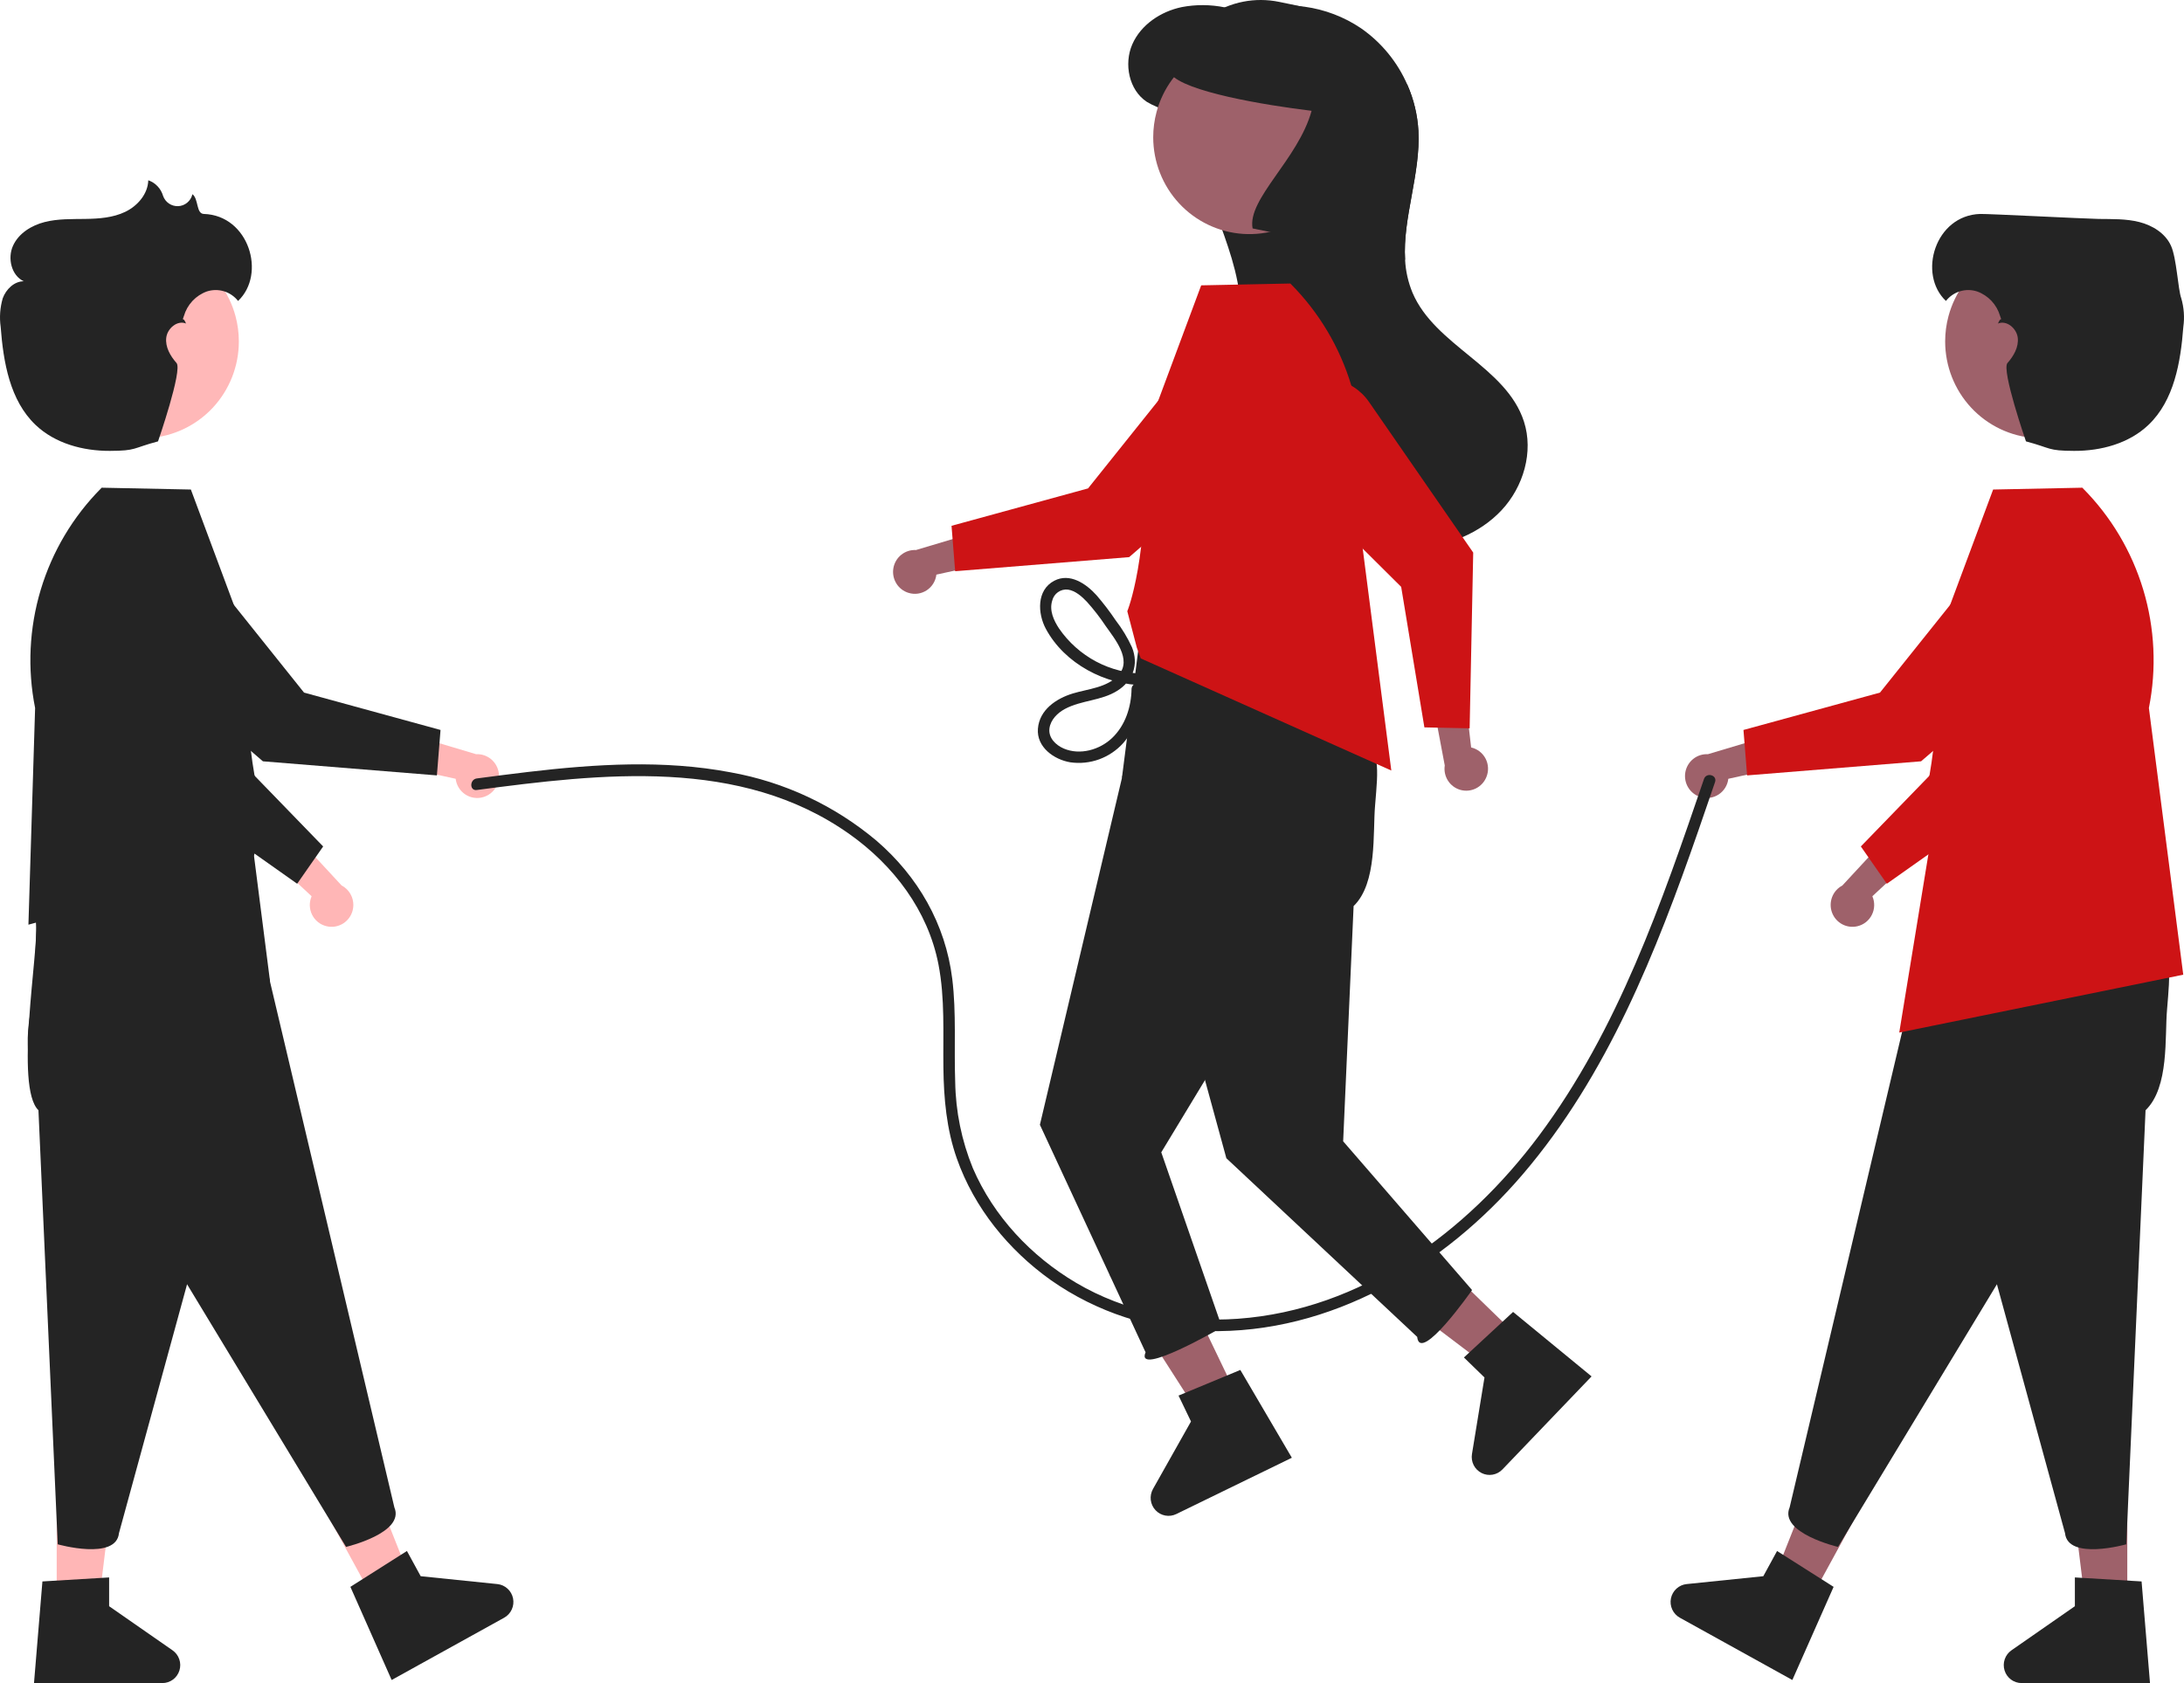 <svg width="144" height="111" viewBox="0 0 144 111" fill="none" xmlns="http://www.w3.org/2000/svg">
<path d="M21.519 61.082C21.316 61.033 21.127 60.94 20.964 60.809C20.801 60.678 20.668 60.512 20.576 60.324C20.483 60.136 20.432 59.93 20.427 59.72C20.422 59.51 20.463 59.302 20.547 59.109L16.829 55.642L19.386 55.009L22.525 58.399C22.836 58.562 23.077 58.834 23.203 59.165C23.328 59.495 23.329 59.86 23.205 60.191C23.081 60.521 22.841 60.795 22.53 60.959C22.219 61.123 21.86 61.167 21.519 61.082H21.519Z" fill="#FFB6B6"/>
<path d="M10.172 51.624L6.275 40.166C5.967 39.258 6.03 38.263 6.449 37.401C6.868 36.539 7.61 35.879 8.511 35.567C9.01 35.395 9.541 35.335 10.066 35.393C10.591 35.45 11.096 35.624 11.547 35.9C11.998 36.177 12.382 36.55 12.674 36.993C12.965 37.436 13.156 37.938 13.233 38.464L14.791 49.102L21.307 55.824L19.593 58.283L10.172 51.624Z" fill="#242424"/>
<path d="M3.739 105.679H6.521L7.845 94.871H3.738L3.739 105.679Z" fill="#FFB6B6"/>
<path d="M2.797 104.297L7.195 104.033V105.931L11.376 108.839C11.583 108.983 11.738 109.189 11.82 109.428C11.902 109.667 11.906 109.926 11.831 110.167C11.757 110.409 11.607 110.62 11.405 110.77C11.203 110.919 10.958 111 10.707 111H2.242L2.797 104.297Z" fill="#242424"/>
<path d="M6.17 54.91C6.17 54.91 5.302 53.995 3.64 56.157C2.104 58.115 2.18 58.497 2.379 60.984C2.54 62.763 0.958 71.701 2.535 73.221L3.806 101.848C3.806 101.848 7.663 102.939 7.845 101.109L17.803 64.707L16.613 55.4L6.17 54.91Z" fill="#242424"/>
<path d="M24.59 105.408L27.028 104.058L23.018 93.945L19.419 95.937L24.59 105.408Z" fill="#FFB6B6"/>
<path d="M23.103 104.654L26.831 102.289L27.738 103.952L32.794 104.471C33.043 104.497 33.278 104.602 33.464 104.772C33.65 104.942 33.778 105.167 33.828 105.415C33.878 105.662 33.848 105.92 33.742 106.149C33.637 106.378 33.461 106.568 33.241 106.69L28.653 109.23L27.553 109.839L25.823 110.797L23.103 104.654Z" fill="#242424"/>
<path d="M2.435 59.74C2.435 59.74 2.384 64.352 1.962 67.053C1.553 69.514 2.083 72.04 3.446 74.123C4.438 75.603 5.9 76.983 8.008 77.549L22.816 102.019C22.816 102.019 26.718 101.103 26.002 99.412L17.316 62.68L11.821 55.101L2.435 59.74Z" fill="#242424"/>
<path d="M2.315 46.693L1.874 60.984L16.569 56.889L16.827 56.182L17.457 53.776C17.457 53.776 16 50.314 16.297 42.252L12.585 32.285L6.706 32.164L6.673 32.197C4.816 34.064 3.447 36.364 2.686 38.894C1.926 41.423 1.798 44.102 2.315 46.693Z" fill="#242424"/>
<path d="M31.875 52.566C31.676 52.628 31.466 52.644 31.259 52.614C31.053 52.585 30.855 52.51 30.681 52.395C30.506 52.28 30.359 52.128 30.249 51.95C30.139 51.772 30.069 51.571 30.044 51.362L25.094 50.272L26.98 48.421L31.392 49.74C31.742 49.722 32.087 49.833 32.362 50.054C32.636 50.274 32.82 50.589 32.88 50.937C32.94 51.285 32.87 51.644 32.685 51.944C32.5 52.244 32.212 52.466 31.875 52.566V52.566Z" fill="#FFB6B6"/>
<path d="M17.334 50.209L8.207 42.323C7.484 41.697 7.038 40.808 6.965 39.851C6.892 38.894 7.199 37.946 7.819 37.217C8.163 36.814 8.59 36.491 9.072 36.273C9.553 36.055 10.076 35.946 10.603 35.954C11.131 35.962 11.65 36.087 12.125 36.321C12.599 36.554 13.017 36.889 13.348 37.303L20.046 45.677L29.046 48.142L28.807 51.138L17.334 50.209Z" fill="#242424"/>
<path d="M15.748 22.52C15.747 24.141 15.135 25.701 14.035 26.884C12.934 28.067 11.429 28.784 9.823 28.891C8.217 28.998 6.631 28.486 5.386 27.459C4.141 26.432 3.33 24.967 3.118 23.36C2.905 21.753 3.307 20.125 4.242 18.806C5.177 17.487 6.574 16.574 8.152 16.254C9.729 15.934 11.369 16.23 12.738 17.081C14.107 17.933 15.104 19.277 15.526 20.841C15.674 21.388 15.748 21.953 15.748 22.52Z" fill="#FFB8B8"/>
<path d="M13.439 14.11C12.925 14.094 13.101 13.118 12.687 12.807C12.685 12.816 12.683 12.826 12.681 12.835C12.627 13.046 12.507 13.234 12.338 13.371C12.17 13.508 11.963 13.587 11.747 13.596C11.531 13.605 11.317 13.544 11.138 13.422C10.959 13.3 10.824 13.124 10.752 12.918C10.683 12.681 10.559 12.463 10.389 12.284C10.22 12.105 10.01 11.969 9.777 11.889C9.752 12.793 9.072 13.579 8.262 13.969C7.451 14.36 6.527 14.425 5.629 14.438C4.73 14.452 3.819 14.422 2.948 14.643C2.076 14.864 1.229 15.385 0.857 16.209C0.484 17.032 0.75 18.166 1.564 18.55C0.933 18.553 0.398 19.077 0.18 19.673C0.002 20.285 -0.045 20.927 0.044 21.558C0.221 23.894 0.653 26.409 2.342 28.021C3.629 29.248 5.472 29.743 7.245 29.736C9.017 29.729 8.706 29.565 10.42 29.109C10.42 29.109 12.05 24.403 11.639 23.94C11.229 23.477 10.888 22.885 10.962 22.269C11.037 21.653 11.694 21.101 12.264 21.336C12.168 21.089 12.096 21.042 12.051 21.054C12.08 20.984 12.105 20.912 12.126 20.839C12.234 20.468 12.427 20.128 12.69 19.847C12.954 19.566 13.28 19.351 13.641 19.221C14.006 19.102 14.399 19.098 14.767 19.21C15.134 19.322 15.459 19.545 15.697 19.848C17.574 18.075 16.41 14.199 13.439 14.11Z" fill="#242424"/>
<path d="M122.481 61.082C122.684 61.033 122.873 60.94 123.036 60.809C123.199 60.678 123.332 60.512 123.424 60.324C123.517 60.136 123.568 59.93 123.572 59.72C123.577 59.51 123.537 59.302 123.453 59.109L127.171 55.642L124.614 55.009L121.475 58.399C121.164 58.562 120.922 58.834 120.797 59.165C120.672 59.495 120.671 59.86 120.795 60.191C120.919 60.521 121.159 60.795 121.47 60.959C121.78 61.123 122.14 61.167 122.481 61.082H122.481Z" fill="#9E616A"/>
<path d="M124.407 58.283L122.693 55.824L129.209 49.102L130.767 38.464C130.844 37.938 131.035 37.436 131.326 36.993C131.618 36.55 132.003 36.177 132.453 35.9C132.904 35.624 133.41 35.45 133.934 35.393C134.459 35.335 134.99 35.395 135.489 35.567C136.39 35.879 137.132 36.539 137.551 37.401C137.97 38.263 138.033 39.258 137.725 40.166L133.828 51.624L124.407 58.283Z" fill="#CD1315"/>
<path d="M140.261 105.679H137.479L136.155 94.871H140.262L140.261 105.679Z" fill="#9E616A"/>
<path d="M141.758 111H133.293C133.042 111 132.797 110.919 132.595 110.77C132.393 110.62 132.243 110.409 132.169 110.167C132.094 109.926 132.098 109.667 132.18 109.428C132.262 109.189 132.417 108.983 132.624 108.839L136.805 105.931V104.033L141.203 104.297L141.758 111Z" fill="#242424"/>
<path d="M137.83 54.91C137.83 54.91 140.08 58.927 141.743 61.089C143.279 63.047 143.081 64.087 142.883 66.574C142.721 68.352 143.042 71.701 141.465 73.221L140.194 101.848C140.194 101.848 136.337 102.939 136.155 101.11L126.197 64.707L127.386 55.4L137.83 54.91Z" fill="#242424"/>
<path d="M119.41 105.408L116.972 104.058L120.982 93.945L124.581 95.937L119.41 105.408Z" fill="#9E616A"/>
<path d="M118.177 110.797L116.447 109.839L115.347 109.23L110.759 106.69C110.539 106.568 110.363 106.378 110.258 106.149C110.152 105.92 110.122 105.662 110.172 105.415C110.222 105.167 110.35 104.942 110.536 104.772C110.722 104.602 110.957 104.497 111.206 104.471L116.262 103.952L117.169 102.289L120.897 104.654L118.177 110.797Z" fill="#242424"/>
<path d="M141.565 59.74C141.565 59.74 141.616 64.352 142.038 67.053C142.447 69.514 141.917 72.04 140.554 74.123C139.561 75.603 138.1 76.983 135.992 77.549L121.184 102.019C121.184 102.019 117.282 101.103 117.998 99.412L126.684 62.68L132.179 55.101L141.565 59.74Z" fill="#242424"/>
<path d="M137.327 32.197L137.294 32.164L131.415 32.285L127.703 42.252C128 50.314 126.543 53.776 126.543 53.776L127.173 56.182L125.225 68.098L143.951 64.282L141.685 46.693C142.202 44.102 142.074 41.423 141.314 38.894C140.553 36.364 139.184 34.064 137.327 32.197Z" fill="#CD1315"/>
<path d="M112.125 52.566C112.324 52.628 112.534 52.644 112.741 52.614C112.947 52.585 113.144 52.51 113.319 52.395C113.494 52.28 113.641 52.128 113.751 51.95C113.861 51.772 113.931 51.571 113.955 51.362L118.906 50.272L117.02 48.421L112.608 49.74C112.258 49.722 111.913 49.833 111.638 50.054C111.364 50.274 111.18 50.589 111.12 50.937C111.06 51.285 111.13 51.644 111.315 51.944C111.5 52.244 111.788 52.466 112.125 52.566L112.125 52.566Z" fill="#9E616A"/>
<path d="M115.193 51.138L114.954 48.142L123.954 45.677L130.652 37.303C130.983 36.889 131.401 36.554 131.875 36.321C132.349 36.087 132.869 35.962 133.397 35.954C133.924 35.946 134.447 36.055 134.928 36.273C135.41 36.491 135.837 36.814 136.181 37.217C136.801 37.946 137.108 38.894 137.035 39.851C136.962 40.808 136.516 41.697 135.793 42.323L126.665 50.209L115.193 51.138Z" fill="#CD1315"/>
<path d="M128.474 20.841C128.896 19.277 129.893 17.933 131.262 17.081C132.631 16.23 134.27 15.934 135.848 16.254C137.426 16.574 138.823 17.487 139.758 18.806C140.693 20.125 141.095 21.753 140.882 23.36C140.67 24.967 139.859 26.432 138.614 27.459C137.369 28.486 135.783 28.998 134.177 28.891C132.571 28.784 131.065 28.067 129.965 26.884C128.865 25.701 128.253 24.141 128.252 22.52C128.252 21.953 128.326 21.388 128.474 20.841Z" fill="#9E616A"/>
<path d="M130.561 14.11C131.075 14.095 137.473 14.425 138.371 14.439C139.27 14.452 140.181 14.422 141.052 14.643C141.924 14.864 142.771 15.385 143.143 16.209C143.516 17.033 143.602 19.077 143.82 19.673C143.998 20.285 144.045 20.927 143.956 21.558C143.779 23.894 143.347 26.41 141.658 28.021C140.371 29.249 138.528 29.743 136.755 29.736C134.983 29.729 135.294 29.565 133.58 29.109C133.58 29.109 131.95 24.403 132.361 23.941C132.771 23.477 133.112 22.885 133.038 22.269C132.963 21.653 132.306 21.101 131.736 21.336C131.832 21.089 131.904 21.042 131.949 21.054C131.92 20.984 131.895 20.912 131.874 20.84C131.766 20.468 131.573 20.128 131.31 19.847C131.046 19.566 130.72 19.351 130.359 19.222C129.994 19.102 129.601 19.098 129.233 19.21C128.866 19.322 128.541 19.545 128.303 19.848C126.426 18.075 127.59 14.199 130.561 14.11Z" fill="#242424"/>
<path d="M31.434 52.102C39.653 51.018 48.828 49.912 56.02 55.018C58.917 57.074 61.184 60.048 61.875 63.596C62.312 65.84 62.173 68.144 62.202 70.415C62.227 72.45 62.408 74.48 63.089 76.408C64.24 79.669 66.496 82.438 69.286 84.425C72.314 86.549 75.9 87.718 79.589 87.784C87.756 87.989 95.204 83.529 100.403 77.445C105.987 70.91 109.19 62.806 111.985 54.764C112.354 53.703 112.719 52.642 113.08 51.578C113.239 51.114 112.508 50.914 112.35 51.376C109.557 59.552 106.692 67.894 101.485 74.881C96.709 81.29 89.765 86.384 81.623 86.973C77.911 87.241 74.177 86.505 70.953 84.602C67.993 82.854 65.513 80.222 64.142 77.036C63.404 75.228 63.01 73.297 62.98 71.343C62.898 69.081 63.063 66.808 62.786 64.555C62.342 60.945 60.521 57.796 57.788 55.443C55.027 53.123 51.712 51.57 48.172 50.936C43.764 50.099 39.251 50.39 34.824 50.91C33.693 51.043 32.563 51.191 31.434 51.34C30.958 51.403 30.952 52.166 31.434 52.102Z" fill="#242424"/>
<path d="M99.004 33.65C97.563 35.189 95.469 36.005 93.376 36.167C91.875 36.284 90.367 36.089 88.944 35.594C87.52 35.1 86.213 34.317 85.103 33.294C83.992 32.271 83.101 31.029 82.486 29.646C81.871 28.262 81.544 26.766 81.525 25.25C81.502 23.548 81.871 21.853 81.787 20.151C81.581 15.946 78.649 12.125 78.962 7.925L80.97 8.553C79.623 8.126 78.276 7.699 76.929 7.273C76.467 7.148 76.024 6.961 75.612 6.716C74.437 5.939 74.091 4.224 74.656 2.925C75.224 1.627 76.533 0.758 77.913 0.469C78.852 0.289 79.817 0.295 80.753 0.486C81.201 0.567 81.645 0.675 82.08 0.809C83.35 0.388 84.698 0.263 86.023 0.444C87.347 0.626 88.614 1.108 89.726 1.856C91.077 2.792 92.142 4.09 92.798 5.603C93.218 6.558 93.463 7.582 93.522 8.624C93.674 11.46 92.473 14.396 92.644 17.135C92.681 17.884 92.848 18.621 93.136 19.313C94.624 22.801 99.304 24.18 100.477 27.791C101.13 29.8 100.444 32.11 99.004 33.65Z" fill="#242424"/>
<path d="M100.098 88.165L98.166 90.182L89.524 83.637L92.375 80.661L100.098 88.165Z" fill="#9E616A"/>
<path d="M104.939 90.775L103.568 92.206L102.697 93.115L99.061 96.911C98.887 97.093 98.659 97.214 98.412 97.256C98.165 97.299 97.91 97.26 97.686 97.147C97.462 97.034 97.279 96.851 97.165 96.626C97.051 96.4 97.012 96.144 97.053 95.895L97.878 90.845L96.522 89.527L99.764 86.523L104.939 90.775Z" fill="#242424"/>
<path d="M81.529 92.007L79.025 93.227L73.16 84.078L76.857 82.277L81.529 92.007Z" fill="#9E616A"/>
<path d="M85.177 96.14L83.4 97.006L82.27 97.556L77.557 99.853C77.331 99.963 77.076 99.998 76.829 99.951C76.582 99.905 76.357 99.781 76.185 99.596C76.014 99.412 75.905 99.177 75.875 98.926C75.846 98.675 75.897 98.421 76.02 98.201L78.527 93.749L77.706 92.04L81.78 90.349L85.177 96.14Z" fill="#242424"/>
<path d="M85.614 41.445C85.614 41.445 87.864 45.461 89.527 47.623C91.062 49.581 90.865 50.621 90.666 53.108C90.505 54.887 90.826 58.236 89.249 59.755L88.56 75.27L97.059 85.08C97.059 85.08 93.623 89.998 93.441 88.169L80.859 76.386L73.981 51.241L75.17 41.934L85.614 41.445Z" fill="#242424"/>
<path d="M89.349 46.275C89.349 46.275 89.4 50.887 89.822 53.588C90.231 56.049 89.701 58.575 88.338 60.658C87.346 62.138 85.884 63.518 83.776 64.084L76.567 75.996L80.571 87.537C80.571 87.537 74.816 90.876 75.532 89.185L68.565 74.18L74.469 49.214L79.963 41.636L89.349 46.275Z" fill="#242424"/>
<path d="M85.111 18.731L85.078 18.698L79.199 18.819L75.487 28.787C75.784 36.848 74.327 40.31 74.327 40.31L74.957 42.717L75.215 43.423L91.735 50.817L89.469 33.228C89.986 30.637 89.858 27.957 89.098 25.428C88.338 22.899 86.968 20.598 85.111 18.731Z" fill="#CD1315"/>
<path d="M59.908 39.101C60.108 39.162 60.318 39.179 60.525 39.149C60.731 39.119 60.928 39.044 61.103 38.93C61.278 38.815 61.425 38.663 61.535 38.485C61.645 38.306 61.715 38.106 61.739 37.897L66.69 36.807L64.804 34.956L60.392 36.275C60.042 36.256 59.697 36.368 59.422 36.589C59.148 36.809 58.964 37.123 58.904 37.472C58.844 37.82 58.914 38.178 59.099 38.479C59.284 38.779 59.572 39.001 59.908 39.101L59.908 39.101Z" fill="#9E616A"/>
<path d="M62.977 37.672L62.738 34.677L71.739 32.211L78.436 23.838C78.768 23.424 79.185 23.088 79.659 22.855C80.134 22.622 80.653 22.497 81.181 22.489C81.708 22.48 82.231 22.589 82.713 22.808C83.194 23.026 83.621 23.348 83.965 23.752C84.585 24.481 84.892 25.428 84.819 26.385C84.746 27.343 84.3 28.232 83.577 28.858L74.45 36.743L62.977 37.672Z" fill="#CD1315"/>
<path d="M98.002 51.251C98.082 51.058 98.12 50.848 98.111 50.639C98.103 50.429 98.049 50.224 97.953 50.037C97.857 49.851 97.722 49.688 97.556 49.559C97.391 49.431 97.2 49.341 96.997 49.295L96.417 44.225L94.399 45.929L95.259 50.483C95.205 50.832 95.281 51.189 95.471 51.486C95.661 51.783 95.953 51.999 96.291 52.094C96.629 52.189 96.99 52.155 97.306 52C97.621 51.845 97.869 51.578 98.002 51.251Z" fill="#9E616A"/>
<path d="M96.899 48.033L93.916 47.971L92.385 38.704L84.787 31.151C84.411 30.777 84.121 30.325 83.939 29.827C83.756 29.328 83.685 28.795 83.73 28.265C83.775 27.736 83.935 27.223 84.199 26.762C84.463 26.302 84.824 25.906 85.257 25.602C86.04 25.054 87.007 24.842 87.945 25.011C88.883 25.18 89.716 25.717 90.262 26.504L97.135 36.443L96.899 48.033Z" fill="#CD1315"/>
<path d="M76.258 7.376C76.68 5.812 77.677 4.467 79.046 3.616C80.415 2.764 82.055 2.468 83.632 2.789C85.21 3.109 86.608 4.021 87.542 5.34C88.477 6.66 88.879 8.288 88.666 9.895C88.454 11.501 87.643 12.966 86.398 13.993C85.153 15.021 83.567 15.532 81.961 15.426C80.355 15.319 78.85 14.601 77.749 13.418C76.649 12.235 76.037 10.675 76.036 9.054C76.036 8.487 76.111 7.923 76.258 7.376Z" fill="#9E616A"/>
<path d="M75.452 44.428C74.345 44.424 73.255 44.151 72.275 43.632C71.295 43.112 70.454 42.362 69.824 41.445C69.475 40.914 69.173 40.256 69.377 39.612C69.432 39.386 69.566 39.188 69.755 39.054C69.943 38.92 70.174 38.859 70.404 38.883C70.902 38.954 71.33 39.337 71.664 39.689C72.116 40.191 72.531 40.727 72.905 41.29C73.497 42.133 74.65 43.498 73.759 44.507C73.009 45.356 71.748 45.428 70.739 45.734C69.648 46.065 68.532 46.807 68.434 48.059C68.338 49.277 69.5 50.098 70.571 50.275C71.211 50.366 71.864 50.299 72.472 50.078C73.08 49.856 73.626 49.488 74.06 49.005C74.909 48.017 75.373 46.75 75.365 45.443C75.363 45.344 75.323 45.249 75.254 45.179C75.184 45.109 75.091 45.069 74.993 45.068C74.894 45.066 74.799 45.103 74.728 45.17C74.656 45.238 74.613 45.331 74.608 45.429C74.589 46.62 74.201 47.837 73.326 48.671C72.506 49.453 71.202 49.825 70.134 49.365C69.605 49.137 69.114 48.658 69.195 48.035C69.271 47.463 69.732 47.015 70.214 46.756C71.305 46.172 72.615 46.224 73.678 45.55C74.693 44.907 75.097 43.831 74.636 42.691C74.346 42.058 73.986 41.461 73.561 40.911C73.173 40.333 72.749 39.779 72.294 39.252C71.61 38.495 70.539 37.762 69.509 38.302C68.336 38.918 68.414 40.462 68.957 41.472C70.195 43.776 72.887 45.181 75.439 45.191C75.537 45.189 75.631 45.149 75.7 45.079C75.769 45.009 75.809 44.915 75.811 44.816C75.813 44.717 75.776 44.621 75.709 44.549C75.642 44.477 75.55 44.433 75.452 44.428L75.452 44.428Z" fill="#242424"/>
<path d="M92.644 17.135L82.589 15.065C82.224 13.121 85.601 10.502 86.479 7.308C84.91 7.118 82.809 6.8 80.99 6.386C79.171 5.969 77.633 5.459 77.189 4.877C77.511 3.292 78.445 1.902 79.785 1.01C81.125 0.119 82.761 -0.2 84.335 0.123L85.569 0.377C85.609 0.385 85.649 0.395 85.69 0.405C87.202 0.746 88.525 1.66 89.385 2.959C90.648 3.662 91.799 4.554 92.798 5.603C93.218 6.558 93.463 7.582 93.522 8.624C93.673 11.46 92.473 14.397 92.644 17.135Z" fill="#242424"/>
</svg>
